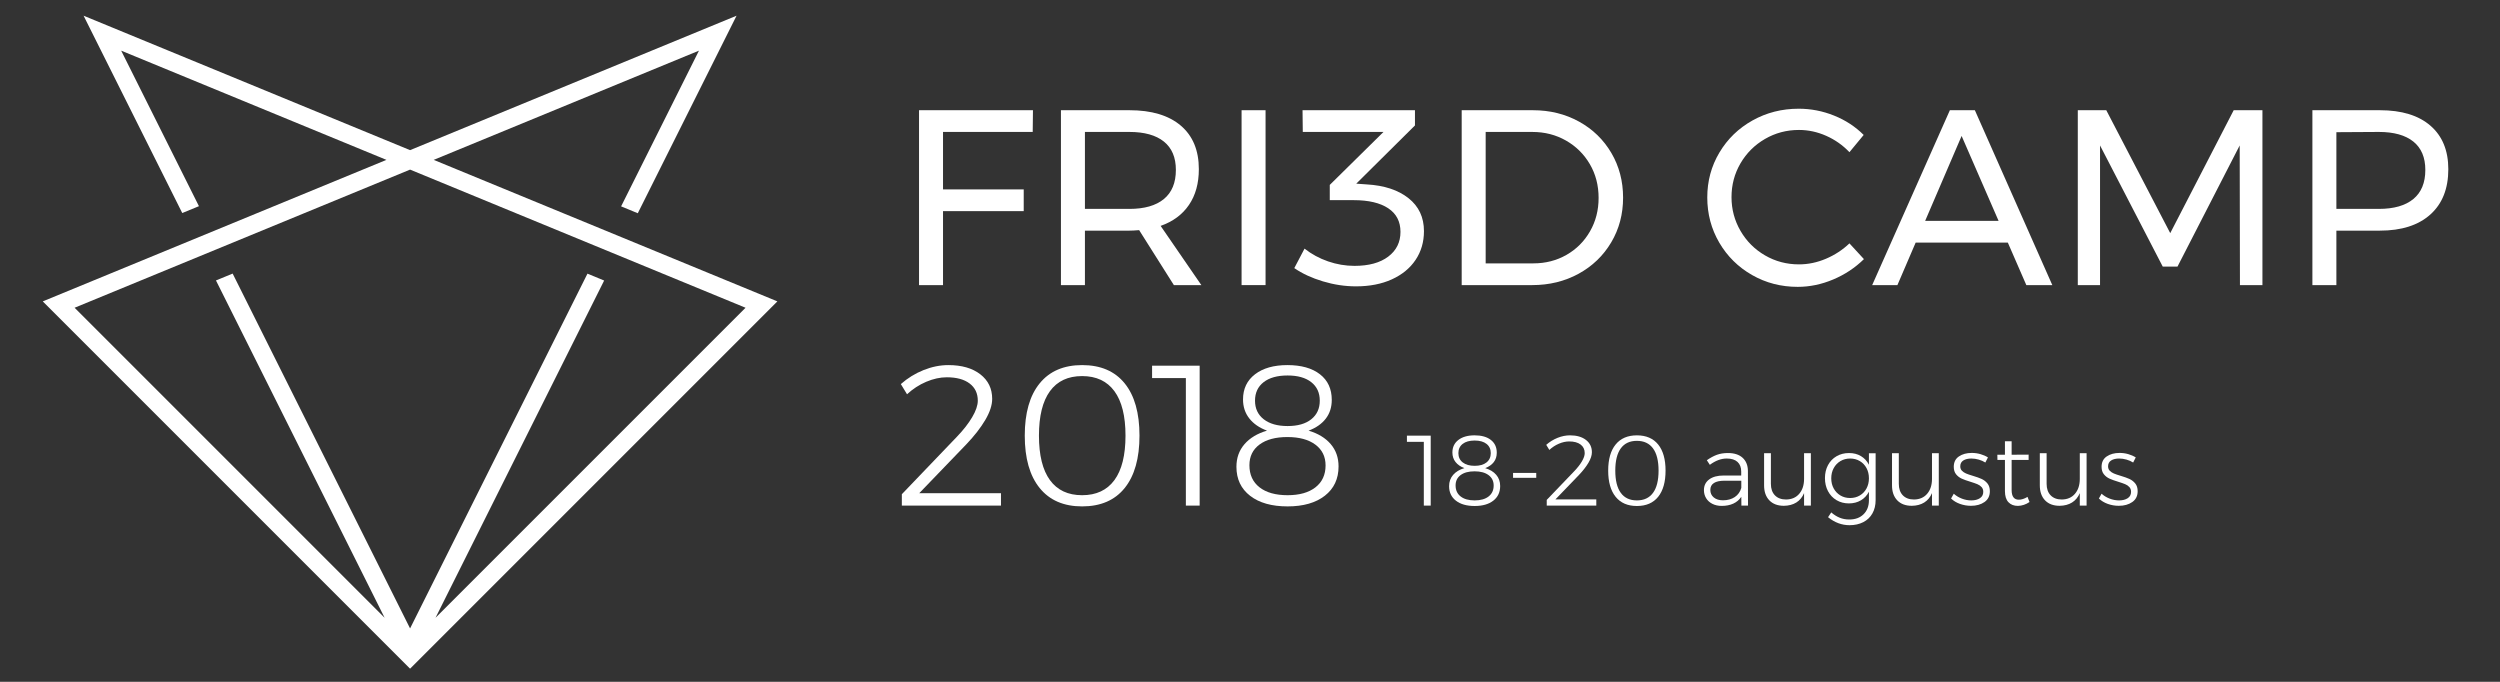 <?xml version="1.0" encoding="UTF-8" standalone="no"?><!DOCTYPE svg PUBLIC "-//W3C//DTD SVG 1.1//EN" "http://www.w3.org/Graphics/SVG/1.1/DTD/svg11.dtd"><svg width="100%" height="100%" viewBox="0 0 440 120" version="1.1" xmlns="http://www.w3.org/2000/svg" xmlns:xlink="http://www.w3.org/1999/xlink" xml:space="preserve" style="fill-rule:evenodd;clip-rule:evenodd;stroke-linejoin:round;stroke-miterlimit:1.414;"><rect x="0" y="0" width="440" height="120" fill="#333333" stroke="none"/><g id="Layer1"><path d="M72.173,26.424l57.462,-23.661l-17.384,34.768l-2.936,-1.211l13.702,-27.406l-46.683,19.223l60.484,24.905l-64.645,64.645l0,-0.001l-64.644,-64.644l60.484,-24.905l-46.684,-19.223l13.686,27.372l-2.938,1.208l-17.366,-34.731l57.462,23.661Zm-59.044,27.739l54.564,54.564l-29.684,-59.369l2.938,-1.208l31.226,62.453l31.22,-62.44l2.937,1.211l-29.677,59.353l54.564,-54.564l-59.044,-24.313l-59.044,24.313Z" style="fill:#fff;"/><path d="M181.801,19.398l-0.044,3.825l-15.786,0l0,10.114l14.203,0l0,3.826l-14.203,0l0,13.015l-4.222,0l0,-30.78l20.052,0Z" style="fill:#fff;fill-rule:nonzero;"/><path d="M206.601,50.178l-6.112,-9.674c-0.704,0.059 -1.275,0.088 -1.715,0.088l-7.827,0l0,9.586l-4.221,0l0,-30.78l12.048,0c3.899,0 6.911,0.901 9.036,2.704c2.126,1.803 3.188,4.361 3.188,7.673c0,2.492 -0.579,4.588 -1.737,6.288c-1.158,1.701 -2.821,2.932 -4.99,3.694l7.167,10.421l-4.837,0Zm-7.827,-13.411c2.638,0 4.661,-0.579 6.068,-1.737c1.407,-1.158 2.111,-2.866 2.111,-5.123c0,-2.198 -0.704,-3.862 -2.111,-4.991c-1.407,-1.128 -3.43,-1.693 -6.068,-1.693l-7.827,0l0,13.544l7.827,0Z" style="fill:#fff;fill-rule:nonzero;"/><rect x="218.517" y="19.398" width="4.221" height="30.78" style="fill:#fff;fill-rule:nonzero;"/><path d="M247.891,34.876c1.817,1.436 2.726,3.371 2.726,5.804c0,1.906 -0.491,3.591 -1.473,5.057c-0.982,1.466 -2.374,2.609 -4.177,3.43c-1.803,0.821 -3.906,1.231 -6.31,1.231c-1.935,0 -3.877,-0.293 -5.827,-0.879c-1.949,-0.587 -3.627,-1.363 -5.034,-2.331l1.802,-3.43c1.232,0.968 2.609,1.715 4.134,2.243c1.524,0.528 3.078,0.791 4.661,0.791c2.521,0 4.5,-0.542 5.936,-1.627c1.437,-1.084 2.155,-2.535 2.155,-4.353c0,-1.817 -0.718,-3.202 -2.155,-4.155c-1.436,-0.953 -3.459,-1.429 -6.068,-1.429l-4.221,0l0,-2.683l9.454,-9.322l-14.203,0l-0.044,-3.825l19.787,0l0,2.682l-10.333,10.246l1.847,0.132c3.078,0.175 5.525,0.982 7.343,2.418Z" style="fill:#fff;fill-rule:nonzero;"/><path d="M277.902,21.399c2.418,1.333 4.316,3.173 5.694,5.518c1.378,2.345 2.067,4.969 2.067,7.871c0,2.902 -0.696,5.526 -2.089,7.871c-1.392,2.345 -3.305,4.185 -5.738,5.519c-2.433,1.333 -5.16,2 -8.179,2l-12.4,0l0,-30.78l12.532,0c2.99,0 5.694,0.667 8.113,2.001Zm-2.199,23.459c1.744,-0.997 3.122,-2.375 4.134,-4.134c1.011,-1.759 1.517,-3.723 1.517,-5.892c0,-2.199 -0.513,-4.177 -1.539,-5.936c-1.026,-1.759 -2.426,-3.144 -4.2,-4.156c-1.773,-1.011 -3.745,-1.517 -5.914,-1.517l-8.223,0l0,23.13l8.399,0c2.14,0 4.082,-0.499 5.826,-1.495Z" style="fill:#fff;fill-rule:nonzero;"/><path d="M321.412,23.905c-1.553,-0.689 -3.151,-1.033 -4.793,-1.033c-2.169,0 -4.162,0.527 -5.98,1.583c-1.817,1.055 -3.254,2.484 -4.309,4.287c-1.056,1.803 -1.583,3.789 -1.583,5.958c0,2.14 0.527,4.119 1.583,5.936c1.055,1.818 2.492,3.254 4.309,4.31c1.818,1.055 3.811,1.583 5.98,1.583c1.613,0 3.196,-0.33 4.749,-0.99c1.554,-0.659 2.932,-1.561 4.134,-2.704l2.55,2.77c-1.554,1.525 -3.357,2.719 -5.409,3.584c-2.052,0.865 -4.133,1.297 -6.244,1.297c-2.931,0 -5.613,-0.696 -8.047,-2.089c-2.433,-1.392 -4.353,-3.29 -5.76,-5.694c-1.407,-2.404 -2.111,-5.057 -2.111,-7.959c0,-2.873 0.711,-5.504 2.133,-7.893c1.422,-2.389 3.364,-4.273 5.826,-5.65c2.463,-1.378 5.174,-2.067 8.135,-2.067c2.14,0 4.214,0.403 6.222,1.209c2.008,0.806 3.745,1.942 5.211,3.408l-2.506,3.034c-1.173,-1.231 -2.536,-2.191 -4.09,-2.88Z" style="fill:#fff;fill-rule:nonzero;"/><path d="M353.38,42.703l-16.226,0l-3.21,7.475l-4.441,0l13.675,-30.78l4.398,0l13.631,30.78l-4.573,0l-3.254,-7.475Zm-1.627,-3.826l-6.508,-14.95l-6.42,14.95l12.928,0Z" style="fill:#fff;fill-rule:nonzero;"/><path d="M370.705,19.398l11.257,21.634l11.169,-21.634l5.057,0l0,30.78l-3.958,0l-0.044,-24.58l-10.949,21.326l-2.594,0l-11.037,-21.326l0,24.58l-3.914,0l0,-30.78l5.013,0Z" style="fill:#fff;fill-rule:nonzero;"/><path d="M427.759,22.124c2.096,1.818 3.144,4.368 3.144,7.651c0,3.43 -1.056,6.09 -3.166,7.981c-2.111,1.891 -5.072,2.836 -8.883,2.836l-7.651,0l0,9.586l-4.221,0l0,-30.78l11.872,0c3.841,0 6.809,0.909 8.905,2.726Zm-3.012,12.906c1.407,-1.158 2.11,-2.866 2.11,-5.123c0,-2.198 -0.703,-3.862 -2.11,-4.991c-1.407,-1.128 -3.43,-1.693 -6.068,-1.693l-7.476,0.044l0,13.5l7.476,0c2.638,0 4.661,-0.579 6.068,-1.737Z" style="fill:#fff;fill-rule:nonzero;"/><path d="M176.172,86.805l0,2.181l-17.448,0l0,-2.005l9.709,-10.132c1.126,-1.172 2.017,-2.315 2.674,-3.429c0.656,-1.114 0.985,-2.082 0.985,-2.903c0,-1.289 -0.481,-2.298 -1.443,-3.025c-0.961,-0.727 -2.298,-1.09 -4.01,-1.09c-1.172,0 -2.38,0.263 -3.623,0.791c-1.243,0.528 -2.369,1.261 -3.377,2.199l-1.091,-1.794c1.196,-1.056 2.527,-1.876 3.993,-2.463c1.466,-0.586 2.926,-0.879 4.38,-0.879c2.345,0 4.215,0.539 5.61,1.618c1.396,1.079 2.094,2.521 2.094,4.327c0,1.102 -0.405,2.339 -1.214,3.711c-0.809,1.372 -1.917,2.797 -3.324,4.274l-8.302,8.619l14.387,0Z" style="fill:#fff;fill-rule:nonzero;"/><path d="M197.947,67.475c1.736,2.145 2.603,5.212 2.603,9.199c0,3.986 -0.867,7.058 -2.603,9.216c-1.735,2.158 -4.233,3.236 -7.493,3.236c-3.236,0 -5.728,-1.078 -7.475,-3.236c-1.747,-2.158 -2.621,-5.23 -2.621,-9.216c0,-3.987 0.874,-7.054 2.621,-9.199c1.747,-2.146 4.239,-3.219 7.475,-3.219c3.26,0 5.758,1.073 7.493,3.219Zm-13.156,1.371c-1.29,1.771 -1.935,4.38 -1.935,7.828c0,3.447 0.645,6.056 1.935,7.827c1.29,1.77 3.178,2.655 5.663,2.655c2.486,0 4.38,-0.885 5.682,-2.655c1.301,-1.771 1.952,-4.38 1.952,-7.827c0,-3.448 -0.651,-6.057 -1.952,-7.828c-1.302,-1.77 -3.196,-2.655 -5.682,-2.655c-2.485,0 -4.373,0.885 -5.663,2.655Z" style="fill:#fff;fill-rule:nonzero;"/><path d="M211.139,64.361l0,24.625l-2.427,0l0,-22.444l-5.945,0l0,-2.181l8.372,0Z" style="fill:#fff;fill-rule:nonzero;"/><path d="M232.316,65.874c1.384,1.079 2.075,2.58 2.075,4.503c0,1.29 -0.351,2.392 -1.055,3.306c-0.703,0.915 -1.712,1.619 -3.025,2.111c1.665,0.493 2.961,1.278 3.887,2.357c0.926,1.079 1.389,2.392 1.389,3.94c0,2.181 -0.803,3.899 -2.409,5.153c-1.607,1.255 -3.794,1.882 -6.561,1.882c-2.791,0 -4.989,-0.621 -6.596,-1.864c-1.606,-1.243 -2.409,-2.943 -2.409,-5.101c0,-1.571 0.475,-2.902 1.424,-3.992c0.95,-1.091 2.269,-1.882 3.958,-2.375c-1.337,-0.492 -2.375,-1.208 -3.113,-2.146c-0.739,-0.938 -1.108,-2.052 -1.108,-3.342c0,-1.876 0.703,-3.353 2.11,-4.432c1.407,-1.079 3.307,-1.618 5.699,-1.618c2.439,0 4.35,0.539 5.734,1.618Zm-9.92,1.389c-1.009,0.786 -1.513,1.871 -1.513,3.254c0,1.384 0.51,2.475 1.53,3.272c1.021,0.797 2.422,1.196 4.204,1.196c1.782,0 3.172,-0.399 4.169,-1.196c0.996,-0.797 1.495,-1.888 1.495,-3.272c0,-1.383 -0.499,-2.468 -1.495,-3.254c-0.997,-0.785 -2.387,-1.178 -4.169,-1.178c-1.806,0 -3.213,0.393 -4.221,1.178Zm-0.721,10.976c-1.185,0.879 -1.777,2.093 -1.777,3.641c0,1.665 0.592,2.961 1.777,3.887c1.184,0.926 2.831,1.389 4.942,1.389c2.087,0 3.723,-0.463 4.907,-1.389c1.185,-0.926 1.777,-2.21 1.777,-3.852c0,-1.548 -0.598,-2.767 -1.794,-3.658c-1.196,-0.892 -2.838,-1.337 -4.925,-1.337c-2.087,0 -3.723,0.439 -4.907,1.319Z" style="fill:#fff;fill-rule:nonzero;"/><path d="M251.804,76.674l0,12.312l-1.213,0l0,-11.222l-2.973,0l0,-1.09l4.186,0Z" style="fill:#fff;fill-rule:nonzero;"/><path d="M262.393,77.43c0.692,0.539 1.038,1.29 1.038,2.251c0,0.645 -0.176,1.196 -0.528,1.654c-0.352,0.457 -0.856,0.809 -1.513,1.055c0.833,0.246 1.481,0.639 1.944,1.178c0.463,0.54 0.695,1.196 0.695,1.97c0,1.091 -0.402,1.95 -1.205,2.577c-0.803,0.627 -1.897,0.941 -3.281,0.941c-1.395,0 -2.494,-0.311 -3.297,-0.932c-0.804,-0.622 -1.205,-1.472 -1.205,-2.551c0,-0.785 0.237,-1.451 0.712,-1.996c0.475,-0.545 1.135,-0.941 1.979,-1.187c-0.669,-0.246 -1.187,-0.604 -1.557,-1.073c-0.369,-0.469 -0.554,-1.026 -0.554,-1.671c0,-0.938 0.352,-1.677 1.055,-2.216c0.704,-0.54 1.654,-0.809 2.85,-0.809c1.219,0 2.175,0.269 2.867,0.809Zm-4.96,0.695c-0.504,0.392 -0.757,0.935 -0.757,1.627c0,0.691 0.256,1.237 0.766,1.635c0.51,0.399 1.21,0.598 2.101,0.598c0.892,0 1.586,-0.199 2.085,-0.598c0.498,-0.398 0.747,-0.944 0.747,-1.635c0,-0.692 -0.249,-1.235 -0.747,-1.627c-0.499,-0.393 -1.193,-0.59 -2.085,-0.59c-0.902,0 -1.606,0.197 -2.11,0.59Zm-0.361,5.487c-0.592,0.44 -0.888,1.047 -0.888,1.821c0,0.832 0.296,1.48 0.888,1.943c0.592,0.463 1.416,0.695 2.471,0.695c1.044,0 1.862,-0.232 2.454,-0.695c0.592,-0.463 0.888,-1.105 0.888,-1.926c0,-0.774 -0.299,-1.383 -0.897,-1.829c-0.598,-0.445 -1.419,-0.668 -2.462,-0.668c-1.044,0 -1.862,0.22 -2.454,0.659Z" style="fill:#fff;fill-rule:nonzero;"/><rect x="266.298" y="83.234" width="4.081" height="0.862" style="fill:#fff;fill-rule:nonzero;"/><path d="M280.949,87.895l0,1.091l-8.724,0l0,-1.003l4.855,-5.065c0.562,-0.587 1.008,-1.158 1.336,-1.715c0.329,-0.557 0.493,-1.041 0.493,-1.451c0,-0.645 -0.241,-1.15 -0.721,-1.513c-0.481,-0.364 -1.15,-0.545 -2.006,-0.545c-0.586,0 -1.19,0.132 -1.811,0.395c-0.622,0.264 -1.184,0.631 -1.689,1.1l-0.545,-0.897c0.598,-0.528 1.264,-0.938 1.996,-1.232c0.733,-0.293 1.463,-0.439 2.19,-0.439c1.173,0 2.108,0.269 2.806,0.809c0.697,0.539 1.046,1.26 1.046,2.163c0,0.551 -0.202,1.17 -0.607,1.856c-0.404,0.686 -0.958,1.398 -1.662,2.137l-4.151,4.309l7.194,0Z" style="fill:#fff;fill-rule:nonzero;"/><path d="M291.837,78.23c0.867,1.073 1.301,2.606 1.301,4.6c0,1.993 -0.434,3.529 -1.301,4.608c-0.868,1.079 -2.117,1.618 -3.747,1.618c-1.618,0 -2.864,-0.539 -3.737,-1.618c-0.874,-1.079 -1.311,-2.615 -1.311,-4.608c0,-1.994 0.437,-3.527 1.311,-4.6c0.873,-1.073 2.119,-1.609 3.737,-1.609c1.63,0 2.879,0.536 3.747,1.609Zm-6.579,0.686c-0.645,0.885 -0.967,2.19 -0.967,3.914c0,1.723 0.322,3.028 0.967,3.913c0.645,0.885 1.589,1.328 2.832,1.328c1.243,0 2.19,-0.443 2.841,-1.328c0.651,-0.885 0.976,-2.19 0.976,-3.913c0,-1.724 -0.325,-3.029 -0.976,-3.914c-0.651,-0.885 -1.598,-1.328 -2.841,-1.328c-1.243,0 -2.187,0.443 -2.832,1.328Z" style="fill:#fff;fill-rule:nonzero;"/><path d="M306.488,88.986l-0.018,-1.548c-0.363,0.539 -0.838,0.941 -1.424,1.205c-0.587,0.264 -1.261,0.395 -2.023,0.395c-0.621,0 -1.17,-0.12 -1.644,-0.36c-0.475,-0.24 -0.842,-0.572 -1.1,-0.994c-0.258,-0.422 -0.387,-0.897 -0.387,-1.425c0,-0.797 0.308,-1.424 0.924,-1.882c0.615,-0.457 1.462,-0.686 2.541,-0.686l3.096,0l0,-0.703c0,-0.727 -0.217,-1.29 -0.651,-1.689c-0.434,-0.398 -1.067,-0.598 -1.899,-0.598c-0.985,0 -1.976,0.37 -2.973,1.108l-0.528,-0.809c0.622,-0.433 1.214,-0.753 1.777,-0.958c0.563,-0.205 1.208,-0.308 1.935,-0.308c1.114,0 1.975,0.278 2.585,0.835c0.61,0.557 0.921,1.328 0.932,2.313l0.018,6.104l-1.161,0Zm-1.17,-1.504c0.569,-0.381 0.953,-0.918 1.152,-1.61l0,-1.266l-2.972,0c-0.809,0 -1.425,0.135 -1.847,0.405c-0.422,0.269 -0.633,0.674 -0.633,1.213c0,0.551 0.202,0.994 0.607,1.328c0.404,0.334 0.941,0.501 1.609,0.501c0.821,0 1.516,-0.19 2.084,-0.571Z" style="fill:#fff;fill-rule:nonzero;"/><path d="M318.712,79.769l0,9.217l-1.196,0l0,-2.199c-0.305,0.727 -0.759,1.278 -1.363,1.653c-0.604,0.376 -1.334,0.569 -2.19,0.581c-1.09,0 -1.943,-0.32 -2.559,-0.959c-0.615,-0.639 -0.923,-1.515 -0.923,-2.629l0,-5.664l1.196,0l0,5.382c0,0.868 0.237,1.545 0.712,2.032c0.475,0.486 1.129,0.73 1.961,0.73c0.985,-0.012 1.759,-0.349 2.322,-1.012c0.563,-0.662 0.844,-1.533 0.844,-2.612l0,-4.52l1.196,0Z" style="fill:#fff;fill-rule:nonzero;"/><path d="M330.11,79.769l0,8.249c0,0.891 -0.188,1.671 -0.563,2.34c-0.375,0.668 -0.912,1.181 -1.609,1.539c-0.698,0.357 -1.504,0.536 -2.419,0.536c-1.36,0 -2.621,-0.469 -3.781,-1.407l0.562,-0.844c0.469,0.41 0.962,0.721 1.478,0.932c0.516,0.211 1.079,0.317 1.688,0.317c1.056,0 1.897,-0.308 2.524,-0.924c0.628,-0.615 0.941,-1.439 0.941,-2.471l0,-1.495c-0.328,0.645 -0.797,1.149 -1.407,1.512c-0.609,0.364 -1.313,0.546 -2.11,0.546c-0.821,0 -1.551,-0.191 -2.19,-0.572c-0.639,-0.381 -1.138,-0.909 -1.495,-1.583c-0.358,-0.674 -0.537,-1.439 -0.537,-2.295c0,-0.856 0.179,-1.618 0.537,-2.287c0.357,-0.668 0.859,-1.19 1.504,-1.565c0.645,-0.375 1.377,-0.563 2.198,-0.563c0.798,0 1.495,0.179 2.093,0.536c0.598,0.358 1.067,0.865 1.407,1.522l0,-2.023l1.179,0Zm-2.779,7.431c0.504,-0.299 0.897,-0.712 1.178,-1.24c0.282,-0.527 0.422,-1.119 0.422,-1.776c0,-0.668 -0.14,-1.266 -0.422,-1.794c-0.281,-0.528 -0.674,-0.941 -1.178,-1.24c-0.504,-0.299 -1.073,-0.449 -1.706,-0.449c-0.633,0 -1.202,0.15 -1.706,0.449c-0.505,0.299 -0.9,0.712 -1.188,1.24c-0.287,0.528 -0.431,1.126 -0.431,1.794c0,0.668 0.144,1.263 0.431,1.785c0.288,0.522 0.68,0.932 1.179,1.231c0.498,0.299 1.07,0.449 1.715,0.449c0.633,0 1.202,-0.15 1.706,-0.449Z" style="fill:#fff;fill-rule:nonzero;"/><path d="M341.226,79.769l0,9.217l-1.196,0l0,-2.199c-0.305,0.727 -0.759,1.278 -1.363,1.653c-0.604,0.376 -1.334,0.569 -2.19,0.581c-1.09,0 -1.944,-0.32 -2.559,-0.959c-0.616,-0.639 -0.924,-1.515 -0.924,-2.629l0,-5.664l1.197,0l0,5.382c0,0.868 0.237,1.545 0.712,2.032c0.475,0.486 1.128,0.73 1.961,0.73c0.985,-0.012 1.759,-0.349 2.322,-1.012c0.563,-0.662 0.844,-1.533 0.844,-2.612l0,-4.52l1.196,0Z" style="fill:#fff;fill-rule:nonzero;"/><path d="M348.244,80.886c-0.434,-0.123 -0.862,-0.185 -1.284,-0.185c-0.586,0 -1.058,0.115 -1.416,0.343c-0.358,0.229 -0.536,0.572 -0.536,1.029c0,0.317 0.096,0.575 0.29,0.774c0.193,0.2 0.434,0.361 0.721,0.484c0.287,0.123 0.689,0.261 1.205,0.413c0.633,0.188 1.149,0.373 1.548,0.554c0.398,0.182 0.738,0.446 1.02,0.792c0.281,0.346 0.422,0.8 0.422,1.363c0,0.832 -0.317,1.469 -0.95,1.908c-0.633,0.44 -1.425,0.66 -2.374,0.66c-0.669,0 -1.314,-0.112 -1.935,-0.334c-0.622,-0.223 -1.143,-0.54 -1.566,-0.95l0.475,-0.844c0.399,0.363 0.871,0.65 1.416,0.861c0.546,0.212 1.1,0.317 1.662,0.317c0.622,0 1.129,-0.129 1.522,-0.387c0.393,-0.258 0.589,-0.633 0.589,-1.126c0,-0.34 -0.1,-0.618 -0.299,-0.835c-0.199,-0.217 -0.448,-0.387 -0.747,-0.51c-0.299,-0.123 -0.713,-0.267 -1.24,-0.431c-0.622,-0.188 -1.126,-0.369 -1.513,-0.545c-0.387,-0.176 -0.715,-0.431 -0.985,-0.765c-0.27,-0.335 -0.405,-0.771 -0.405,-1.311c0,-0.809 0.302,-1.419 0.906,-1.829c0.604,-0.41 1.357,-0.616 2.26,-0.616c0.528,0 1.038,0.071 1.531,0.211c0.492,0.141 0.932,0.335 1.319,0.581l-0.458,0.897c-0.351,-0.223 -0.744,-0.396 -1.178,-0.519Z" style="fill:#fff;fill-rule:nonzero;"/><path d="M357.197,88.353c-0.633,0.433 -1.314,0.662 -2.041,0.685c-0.703,0 -1.26,-0.216 -1.671,-0.65c-0.41,-0.434 -0.615,-1.085 -0.615,-1.953l0,-5.487l-1.319,0l-0.018,-0.915l1.337,0l0,-2.375l1.178,0l0,2.375l2.99,-0.018l0,0.933l-2.99,0l0,5.294c0,1.137 0.422,1.706 1.267,1.706c0.469,0 0.979,-0.164 1.53,-0.493l0.352,0.898Z" style="fill:#fff;fill-rule:nonzero;"/><path d="M367.24,79.769l0,9.217l-1.196,0l0,-2.199c-0.305,0.727 -0.759,1.278 -1.363,1.653c-0.604,0.376 -1.334,0.569 -2.19,0.581c-1.091,0 -1.944,-0.32 -2.559,-0.959c-0.616,-0.639 -0.924,-1.515 -0.924,-2.629l0,-5.664l1.196,0l0,5.382c0,0.868 0.238,1.545 0.713,2.032c0.475,0.486 1.128,0.73 1.961,0.73c0.985,-0.012 1.759,-0.349 2.322,-1.012c0.562,-0.662 0.844,-1.533 0.844,-2.612l0,-4.52l1.196,0Z" style="fill:#fff;fill-rule:nonzero;"/><path d="M374.258,80.886c-0.434,-0.123 -0.862,-0.185 -1.284,-0.185c-0.586,0 -1.058,0.115 -1.416,0.343c-0.358,0.229 -0.536,0.572 -0.536,1.029c0,0.317 0.096,0.575 0.29,0.774c0.193,0.2 0.434,0.361 0.721,0.484c0.287,0.123 0.689,0.261 1.205,0.413c0.633,0.188 1.149,0.373 1.548,0.554c0.398,0.182 0.738,0.446 1.02,0.792c0.281,0.346 0.422,0.8 0.422,1.363c0,0.832 -0.317,1.469 -0.95,1.908c-0.633,0.44 -1.425,0.66 -2.374,0.66c-0.669,0 -1.314,-0.112 -1.935,-0.334c-0.622,-0.223 -1.143,-0.54 -1.566,-0.95l0.475,-0.844c0.399,0.363 0.871,0.65 1.416,0.861c0.545,0.212 1.099,0.317 1.662,0.317c0.622,0 1.129,-0.129 1.522,-0.387c0.393,-0.258 0.589,-0.633 0.589,-1.126c0,-0.34 -0.1,-0.618 -0.299,-0.835c-0.199,-0.217 -0.449,-0.387 -0.748,-0.51c-0.299,-0.123 -0.712,-0.267 -1.24,-0.431c-0.621,-0.188 -1.125,-0.369 -1.512,-0.545c-0.387,-0.176 -0.715,-0.431 -0.985,-0.765c-0.27,-0.335 -0.405,-0.771 -0.405,-1.311c0,-0.809 0.302,-1.419 0.906,-1.829c0.604,-0.41 1.357,-0.616 2.26,-0.616c0.528,0 1.038,0.071 1.53,0.211c0.493,0.141 0.933,0.335 1.32,0.581l-0.458,0.897c-0.351,-0.223 -0.744,-0.396 -1.178,-0.519Z" style="fill:#fff;fill-rule:nonzero;"/></g></svg>